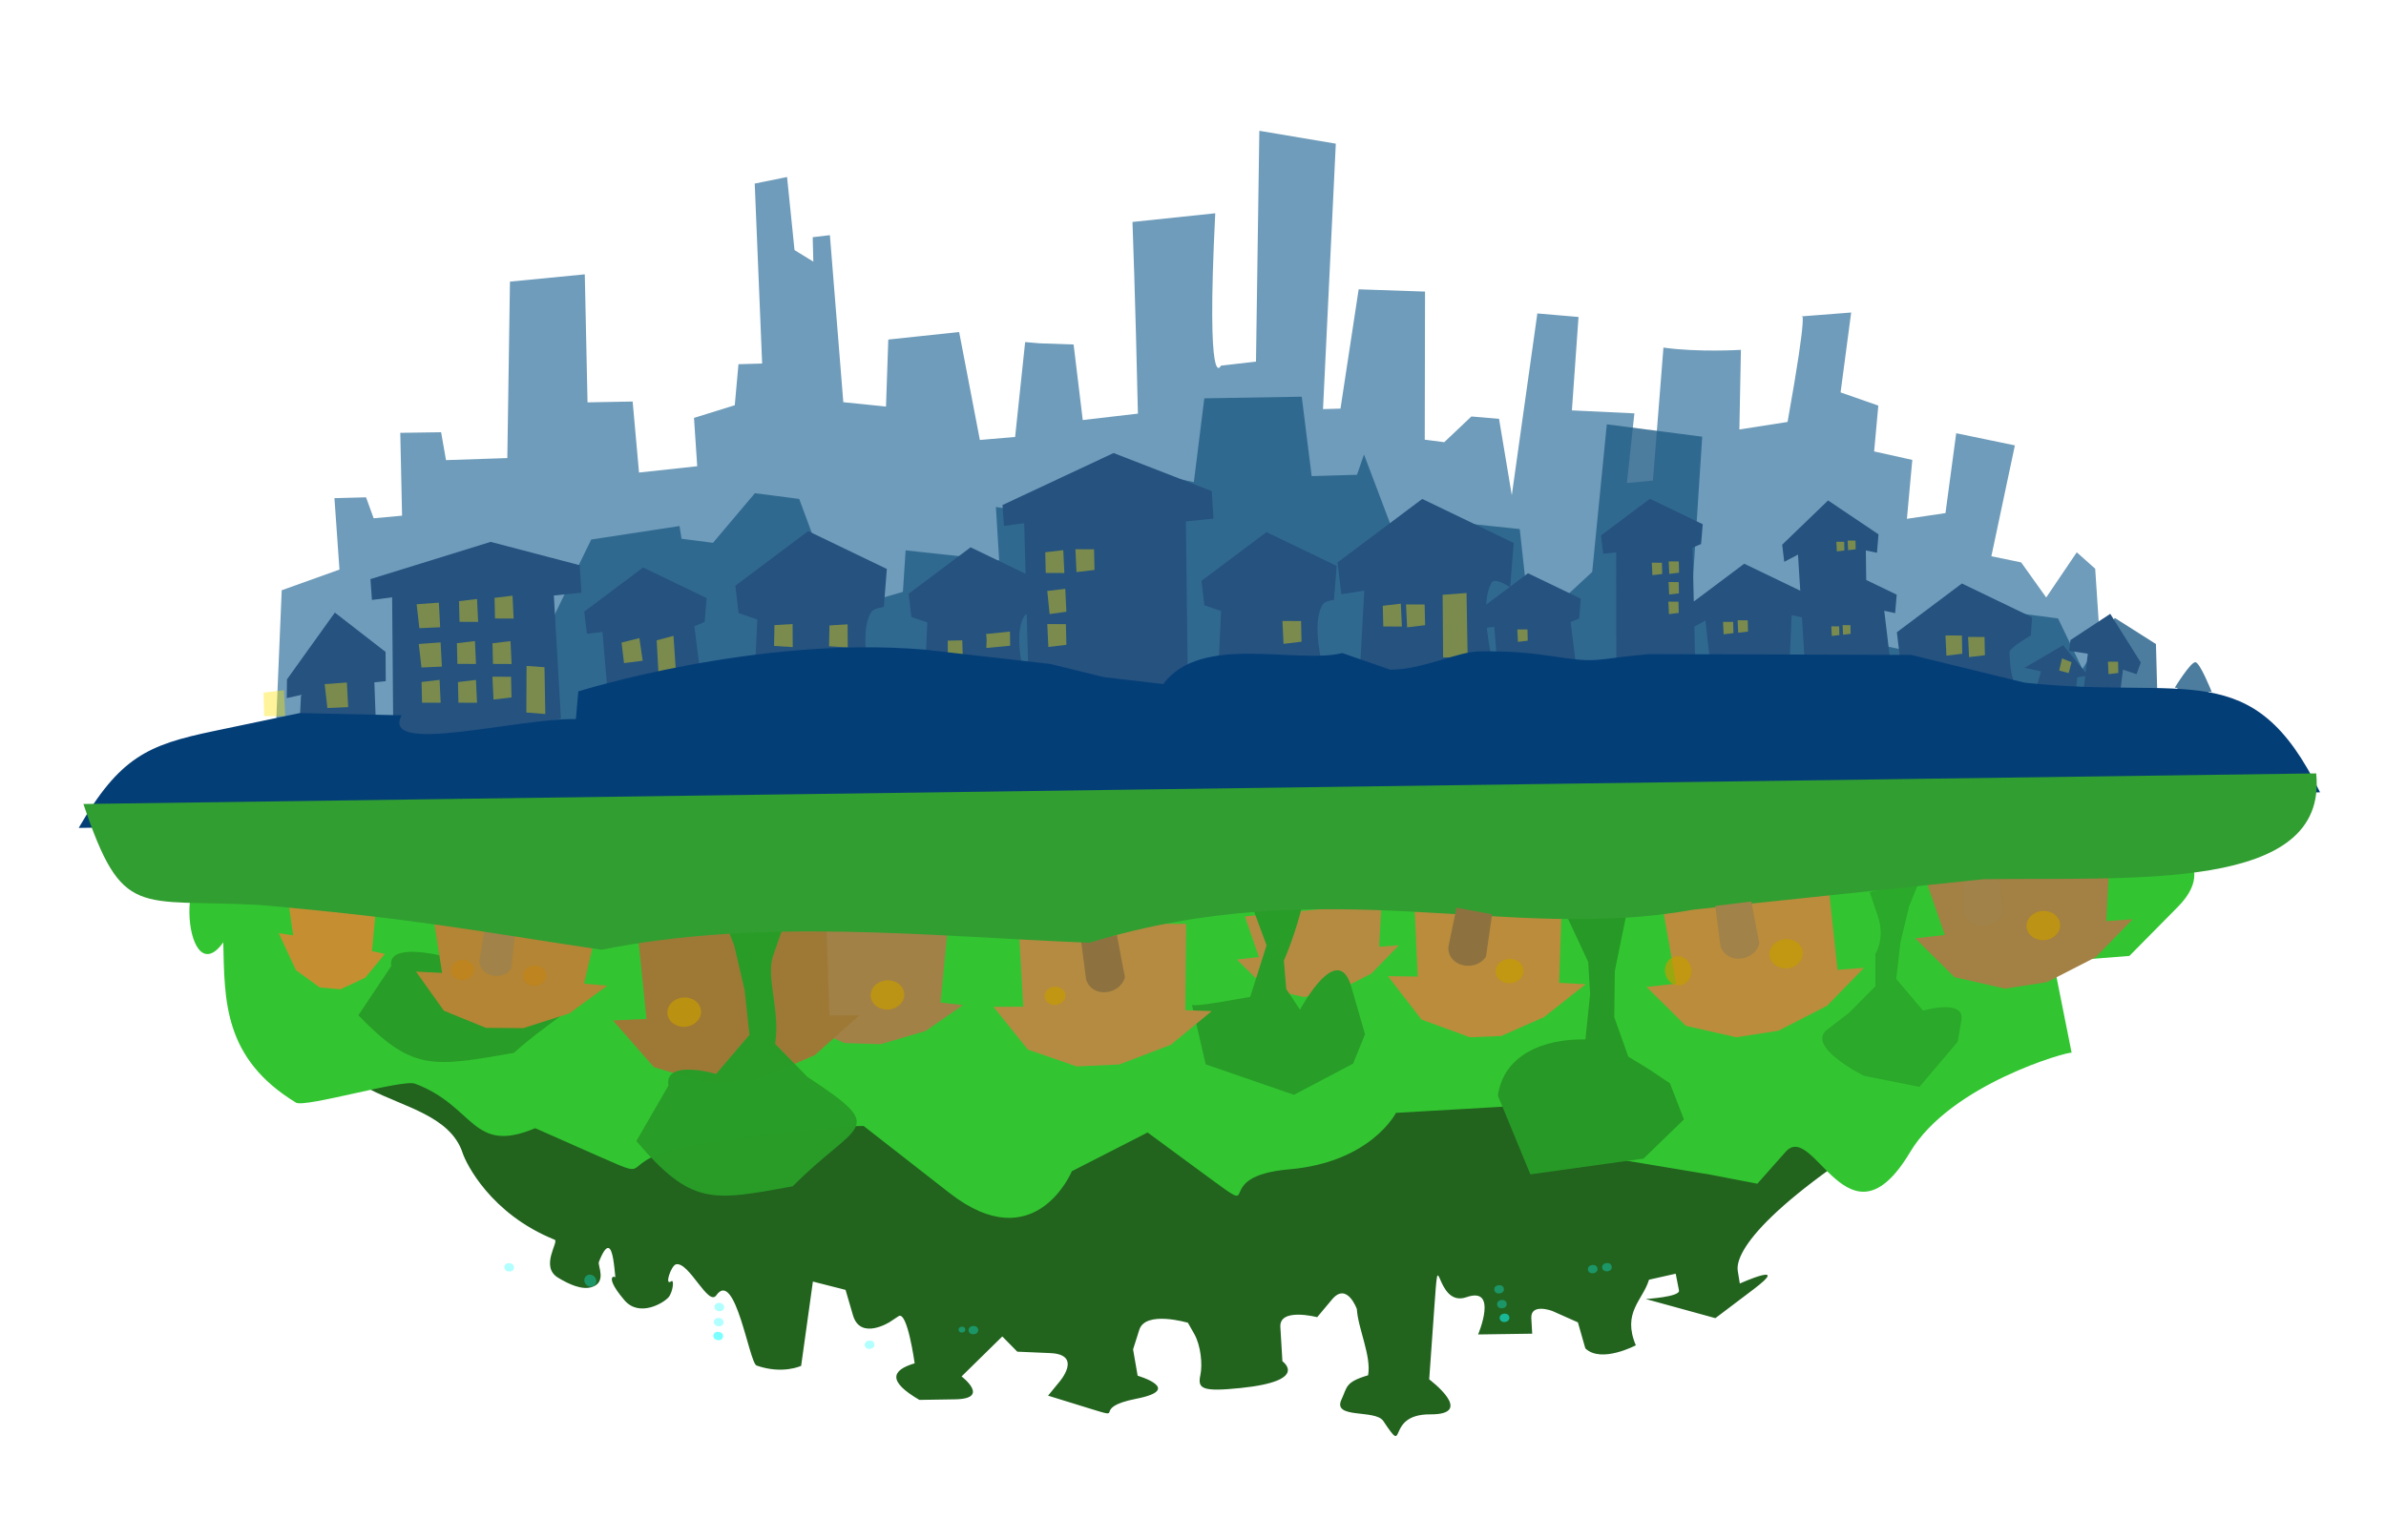 <?xml version="1.0" encoding="UTF-8" standalone="no"?>
<!-- Created with Inkscape (http://www.inkscape.org/) -->

<svg
   width="590.581mm"
   height="381.235mm"
   viewBox="0 0 590.581 381.235"
   version="1.1"
   id="svg1046"
   inkscape:version="1.2.2 (b0a8486541, 2022-12-01)"
   sodipodi:docname="city-village-night.svg"
   xmlns:inkscape="http://www.inkscape.org/namespaces/inkscape"
   xmlns:sodipodi="http://sodipodi.sourceforge.net/DTD/sodipodi-0.dtd"
   xmlns="http://www.w3.org/2000/svg"
   xmlns:svg="http://www.w3.org/2000/svg">
  <sodipodi:namedview
     id="namedview1048"
     pagecolor="#ffffff"
     bordercolor="#000000"
     borderopacity="0.25"
     inkscape:showpageshadow="2"
     inkscape:pageopacity="0.0"
     inkscape:pagecheckerboard="0"
     inkscape:deskcolor="#d1d1d1"
     inkscape:document-units="mm"
     showgrid="false"
     inkscape:zoom="0.2973261"
     inkscape:cx="1493.3099"
     inkscape:cy="1214.1551"
     inkscape:window-width="1503"
     inkscape:window-height="934"
     inkscape:window-x="0"
     inkscape:window-y="0"
     inkscape:window-maximized="1"
     inkscape:current-layer="g2577" />
  <defs
     id="defs1043">
    <filter
       style="color-interpolation-filters:sRGB"
       inkscape:label="Lightness-Contrast"
       id="filter82306"
       x="0"
       y="0"
       width="1"
       height="1">
      <feColorMatrix
         values="0.613 0 0 -0.294 0.194 0 0.613 0 -0.294 0.194 0 0 0.613 -0.294 0.194 0 0 0 1 0"
         id="feColorMatrix82304" />
    </filter>
    <filter
       style="color-interpolation-filters:sRGB"
       inkscape:label="Lightness-Contrast"
       id="filter80834"
       x="0"
       y="0"
       width="1"
       height="1">
      <feColorMatrix
         values="1.036 0 0 -0.164 -0.018 0 1.036 0 -0.164 -0.018 0 0 1.036 -0.164 -0.018 0 0 0 1 0"
         id="feColorMatrix80832" />
    </filter>
    <filter
       style="color-interpolation-filters:sRGB"
       inkscape:label="Lightness-Contrast"
       id="filter80080"
       x="0"
       y="0"
       width="1"
       height="1">
      <feColorMatrix
         values="0.784 0 0 -0.149 0.108 0 0.784 0 -0.149 0.108 0 0 0.784 -0.149 0.108 0 0 0 1 0"
         id="feColorMatrix80078" />
    </filter>
    <filter
       style="color-interpolation-filters:sRGB"
       inkscape:label="Lightness-Contrast"
       id="filter78846"
       x="0"
       y="0"
       width="1"
       height="1">
      <feColorMatrix
         values="0.553 0 0 -0.161 0.224 0 0.553 0 -0.161 0.224 0 0 0.553 -0.161 0.224 0 0 0 1 0"
         id="feColorMatrix78844" />
    </filter>
  </defs>
  <g
     inkscape:label="Layer 1"
     inkscape:groupmode="layer"
     id="layer1"
     transform="translate(215.486,57.759)">
    <g
       id="g20172"
       transform="translate(319.23,265.491)">
      <g
         id="g23094"
         transform="matrix(1.026,0.088,-0.091,0.996,138.232,50.453)">
        <path
           style="opacity:0.81;fill:#256997;fill-opacity:1;stroke:none;stroke-width:2.397;stroke-linecap:round;stroke-opacity:0.875;filter:url(#filter82306)"
           d="m 149.179,684.181 -1.517,-27.947 10.8,-4.484 -2.232,-12.416 6.097,-0.619 1.843,3.551 5.446,-0.884 -1.812,-14.464 7.888,-0.717 1.438,4.804 11.82,-1.278 -2.609,-30.906 14.34,-2.395 2.792,22.353 8.709,-0.823 2.487,12.328 11.141,-1.978 -1.478,-8.407 7.662,-2.825 -0.009,-7.232 4.563,-0.474 -4.614,-31.368 6.137,-1.634 2.735,12.674 3.839,1.734 -0.552,-4.264 3.287,-0.615 5.547,29.021 8.33,0.118 -0.74,-11.751 13.565,-2.383 5.916,18.572 6.763,-1.054 0.261,-16.748 h 2.842 l 6.57,-0.303 3.102,13.075 10.553,-1.948 c -2.588,-20.587 -4.437,-33.446 -4.437,-33.446 l 15.852,-2.762 c 1.479,32.565 3.785,26.573 3.785,26.573 l 6.712,-1.24 -3.431,-40.419 15.014,1.103 2.217,46.624 3.37,-0.349 1.404,-21.138 12.873,-0.601 2.564,25.907 3.81,0.151 4.798,-4.906 h 5.389 l 3.815,13.159 1.728,-32.17 h 8.023 l 0.37,16.437 12.138,-0.415 -0.217,12.293 4.987,-0.819 -0.318,-23.419 c 6.773,0.345 15.021,-0.764 15.021,-0.764 l 1.109,13.951 9.184,-2.037 c 2.027,-21.166 0.835,-18.678 0.835,-18.678 l 9.531,-1.421 -0.637,14.135 7.53,1.74 v 8.08 l 7.529,0.911 v 10.382 l 7.355,-1.574 0.663,-14.132 11.561,1.244 -2.588,19.748 5.872,0.628 5.46,5.761 5.111,-8.359 3.853,2.591 4.96,28.318"
           id="path74454"
           sodipodi:nodetypes="ccccccccccccccccccccccccccccccccccccccccccccccccccccccccccccccccccccccccccccccc"
           transform="matrix(1.238,0,0,1.41,-786.273,-1100.452)" />
        <g
           transform="matrix(1.554,0.015,0.024,2.729,-1143.325,-1966.574)"
           opacity="0.8"
           id="g43162"
           style="fill:#215d86;fill-opacity:1">
          <g
             transform="matrix(1.089,0,0,-0.942,630.376,647.098)"
             id="g43144"
             style="fill:#215d86;fill-opacity:1">
            <path
               d="m 0,0 c 0,0 1.952,2.624 2.624,2.624 0.673,0 2.669,-2.714 2.669,-2.714 L 4.8,-0.091 4.688,-1.503 0.449,-1.458 0.382,-0.022 Z"
               fill="#80b9bb"
               id="path43142"
               style="fill:#215d86;fill-opacity:1" />
          </g>
          <path
             style="opacity:1;fill:#215d86;fill-opacity:1;stroke:none;stroke-width:1.554;stroke-linecap:round;stroke-opacity:0.875"
             d="m 352.273,669.331 c 10.151,-3.324 7.157,-0.139 9.307,-7.446 l 2.149,-7.307 8.848,-0.385 5.799,2.213 5.984,-9.067 13.444,-1.977 0.478,1.129 4.894,0.098 5.832,-4.842 6.906,0.138 7.754,9.68 9.41,-2.183 -0.108,-3.768 14.552,0.104 -1.188,-4.799 12.552,0.438 4.495,-5.273 13.155,0.889 0.555,-7.657 15.001,-0.984 2.536,7.085 6.97,-0.51 0.824,-1.89 6.345,7.776 c 6.902,2.911 5.363,-0.71 9.037,-2.439 l 9.574,0.056 2.964,8.923 8.752,-5.677 0.378,-13.453 14.867,0.297 0.441,14.899 9.766,0.383 1.804,2.762 5.144,-3.724 7.102,-0.045 0.744,2.685 13.747,0.883 3.346,-4.792 15.067,0.301 4.398,4.359 4.347,-4.889 6.675,2.003 2.377,12.72"
             id="path74456"
             sodipodi:nodetypes="cscccccccccccccccccccccccccccccccccccccccccc" />
        </g>
        <g
           id="g69162"
           transform="matrix(1.335,-0.034,0.035,1.548,-892.807,-1177.93)"
           style="filter:url(#filter80834)">
          <g
             id="g68806"
             transform="matrix(1.228,0,0,1.662,-288.792,-419.843)"
             style="fill:#25527f;fill-opacity:1">
            <g
               id="g62971"
               style="opacity:1;fill:#25527f;fill-opacity:1"
               transform="matrix(0.983,0,0,1,20.172,-0.821)">
              <path
                 style="opacity:1;fill:#25527f;fill-opacity:1;stroke:none;stroke-width:1.779;stroke-linecap:round;stroke-opacity:0.875"
                 d="m 496.35,651.753 -2.487,-16.693 -2.976,0.367 -0.432,-1.992 15.998,-5.642 14.985,3.085 0.542,2.627 -4.081,0.433 2.038,16.439"
                 id="path59993"
                 sodipodi:nodetypes="ccccccccc" />
              <g
                 id="g62954"
                 style="fill:#25527f;fill-opacity:1">
                <path
                   style="opacity:1;fill:#25527f;fill-opacity:1;stroke:none;stroke-width:1.588;stroke-linecap:round;stroke-opacity:0.875"
                   d="m 524.22,648.03 -0.178,-5.701 -2.545,-0.451 -0.679,-2.325 9.179,-5.06 10.782,2.835 -0.058,3.277 c 0,0 -1.332,0.135 -1.642,0.521 -1.543,1.922 0.682,6.008 0.682,6.008"
                   id="path59995"
                   sodipodi:nodetypes="cccccccsc" />
                <path
                   style="opacity:1;fill:#25527f;fill-opacity:1;stroke:none;stroke-width:1.437;stroke-linecap:round;stroke-opacity:0.875"
                   d="m 433.624,653.789 -1.387,-5.826 -2.304,0.257 -0.615,-2.105 8.308,-4.58 9.759,2.566 -0.053,2.302 -1.486,0.471 1.843,6.104"
                   id="path59983"
                   sodipodi:nodetypes="ccccccccc" />
                <path
                   style="opacity:1;fill:#25527f;fill-opacity:1;stroke:none;stroke-width:1.779;stroke-linecap:round;stroke-opacity:0.875"
                   d="m 455.343,652.244 -0.2,-6.388 -2.852,-0.505 -0.761,-2.605 10.285,-5.67 12.081,3.176 -0.065,3.672 c 0,0 -1.493,0.151 -1.84,0.584 -1.729,2.153 0.764,6.732 0.764,6.732"
                   id="path59985"
                   sodipodi:nodetypes="cccccccsc" />
                <path
                   style="opacity:1;fill:#25527f;fill-opacity:1;stroke:none;stroke-width:1.513;stroke-linecap:round;stroke-opacity:0.875"
                   d="m 480.632,650.585 -0.17,-5.434 -2.426,-0.429 -0.647,-2.216 8.748,-4.823 10.277,2.702 -0.055,3.123 c 0,0 -1.27,0.129 -1.565,0.496 -1.471,1.832 0.65,5.727 0.65,5.727"
                   id="path59987"
                   sodipodi:nodetypes="cccccccsc" />
                <path
                   style="opacity:1;fill:#25527f;fill-opacity:1;stroke:none;stroke-width:1.344;stroke-linecap:round;stroke-opacity:0.875"
                   d="m 388.208,661.541 c -0.176,-5.673 -0.167,-5.557 -0.176,-5.673 0.138,-0.118 0.138,-0.118 0.138,-0.118 l -2.233,0.411 c -0.148,-1.805 -0.148,-1.805 -0.148,-1.805 6.441,-6.688 6.441,-6.688 6.441,-6.688 l 7.942,3.48 0.323,2.806 c -1.683,0.179 -1.683,0.179 -1.683,0.179 0.84,5.173 0.84,5.173 0.84,5.173"
                   id="path59989" />
                <path
                   style="opacity:1;fill:#25527f;fill-opacity:1;stroke:none;stroke-width:1.437;stroke-linecap:round;stroke-opacity:0.875"
                   d="m 597.388,644.702 -1.202,-4.281 -2.5,0.998 -0.615,-2.105 8.308,-4.58 9.759,2.566 -0.053,2.302 -2.131,-0.21 0.157,4.069"
                   id="path60003"
                   sodipodi:nodetypes="ccccccccc" />
                <path
                   style="opacity:1;fill:#25527f;fill-opacity:1;stroke:none;stroke-width:1.194;stroke-linecap:round;stroke-opacity:0.875"
                   d="m 565.986,647.099 -1.153,-4.842 -1.915,0.213 -0.511,-1.749 6.905,-3.806 8.111,2.133 -0.044,1.913 -1.235,0.392 1.532,5.073 m 68.366,-1.348 0.575,-1.741 -2.498,-0.248 5.519,-2.391 4.001,2.757 -1.566,0.243 v 0 l -0.156,2.1"
                   id="path59999"
                   sodipodi:nodetypes="ccccccccccccccccc" />
                <path
                   style="opacity:1;fill:#25527f;fill-opacity:1;stroke:none;stroke-width:1.779;stroke-linecap:round;stroke-opacity:0.875"
                   d="m 402.299,660.256 -1.702,-14.388 -2.976,0.367 c -0.432,-1.992 -0.432,-1.992 -0.432,-1.992 17.5,-4.277 17.5,-4.277 17.5,-4.277 13.483,1.72 13.483,1.72 13.483,1.72 l 0.542,2.627 c -4.081,0.433 -4.081,0.433 -4.081,0.433 l 2.301,11.795"
                   id="path59991" />
                <path
                   style="opacity:1;fill:#25527f;fill-opacity:1;stroke:none;stroke-width:2.068;stroke-linecap:round;stroke-opacity:0.875"
                   d="m 545.306,648.033 -0.172,-8.491 -3.376,0.476 -0.885,-3.029 11.958,-6.592 14.047,3.693 -0.076,4.269 c 0,0 -2.371,-0.872 -2.774,-0.369 -2.01,2.504 1.524,8.875 1.524,8.875"
                   id="path59997"
                   sodipodi:nodetypes="cccccccsc" />
                <path
                   style="opacity:1;fill:#25527f;fill-opacity:1;stroke:none;stroke-width:1.194;stroke-linecap:round;stroke-opacity:0.875"
                   d="m 583.315,644.629 -1.099,-10.236 -1.915,0.213 -0.511,-1.749 6.905,-3.806 8.111,2.133 -0.044,1.913 -1.235,0.392 1.478,10.467"
                   id="path60001"
                   sodipodi:nodetypes="ccccccccc" />
                <path
                   style="opacity:1;fill:#25527f;fill-opacity:1;stroke:none;stroke-width:1.112;stroke-linecap:round;stroke-opacity:0.875"
                   d="m 613.731,642.542 -0.93,-3.313 -1.935,0.772 -0.476,-1.629 6.429,-3.544 7.552,1.986 -0.041,1.781 -1.649,-0.163 2.011,6.841"
                   id="path61753"
                   sodipodi:nodetypes="ccccccccc" />
                <path
                   style="opacity:1;fill:#25527f;fill-opacity:1;stroke:none;stroke-width:1.588;stroke-linecap:round;stroke-opacity:0.875"
                   d="m 628.561,645.471 -0.558,-2.275 -2.545,-0.451 -0.679,-2.325 9.179,-5.06 10.782,2.835 -0.002,1.747 c 0,0 -3.065,1.298 -3.001,1.748 0.473,3.325 1.766,3.297 1.766,3.297"
                   id="path61765"
                   sodipodi:nodetypes="cccccccsc" />
                <path
                   style="opacity:1;fill:#25527f;fill-opacity:1;stroke:none;stroke-width:1.779;stroke-linecap:round;stroke-opacity:0.875"
                   d="m 653.159,644.65 c 0.237,-3.285 0.237,-3.285 0.237,-3.285 l -2.801,-0.167 c 0.085,-1.042 0.085,-1.042 0.085,-1.042 5.654,-2.751 5.654,-2.751 5.654,-2.751 l 5.031,4.494 c -0.512,1.151 -0.512,1.151 -0.512,1.151 -2.063,-0.361 -2.063,-0.361 -2.063,-0.361 l -0.215,2.511"
                   id="path61797" />
              </g>
            </g>
            <path
               style="opacity:1;fill:#25527f;fill-opacity:1;stroke:none;stroke-width:1.112;stroke-linecap:round;stroke-opacity:0.875"
               d="m 621.137,642.913 -2.039,-10.191 -1.935,0.772 -0.476,-1.629 6.274,-4.518 7.708,2.959 -0.041,1.781 -1.649,-0.163 1.231,10.028"
               id="path61759"
               sodipodi:nodetypes="ccccccccc" />
          </g>
          <g
             id="g61895"
             transform="matrix(1.003,0,0,1.191,-16.192,-128.929)"
             style="fill:#ffe200;fill-opacity:0.394;stroke:none">
            <path
               style="fill:#ffe200;fill-opacity:0.394;stroke:none;stroke-width:2.026;stroke-linecap:round;stroke-opacity:0.875"
               d="m 423.065,646.968 0.849,8.379 4.399,-0.14 -0.987,-8.674 z"
               id="path60472-5"
               sodipodi:nodetypes="ccccc" />
            <path
               style="fill:#ffe200;fill-opacity:0.394;stroke:none;stroke-width:2.026;stroke-linecap:round;stroke-opacity:0.875"
               d="m 412.489,648.933 0.336,2.766 3.338,-0.14 -0.474,-3.061 z"
               id="path60474-3" />
            <path
               style="fill:#ffe200;fill-opacity:0.394;stroke:none;stroke-width:2.026;stroke-linecap:round;stroke-opacity:0.875"
               d="m 420.303,651.185 -0.336,-2.766 -3.338,0.14 0.474,3.061 z"
               id="path60476-5" />
            <path
               style="fill:#ffe200;fill-opacity:0.394;stroke:none;stroke-width:2.026;stroke-linecap:round;stroke-opacity:0.875"
               d="m 351.409,644.514 0.336,2.766 3.338,-0.14 -0.474,-3.061 z"
               id="path60472-3" />
            <path
               style="fill:#ffe200;fill-opacity:0.394;stroke:none;stroke-width:2.026;stroke-linecap:round;stroke-opacity:0.875"
               d="m 352.243,649.681 0.697,3.079 2.976,-0.453 -0.474,-3.061 z"
               id="path60474-6"
               sodipodi:nodetypes="ccccc" />
            <path
               style="fill:#ffe200;fill-opacity:0.394;stroke:none;stroke-width:2.026;stroke-linecap:round;stroke-opacity:0.875"
               d="m 356.319,656.742 -0.336,-2.766 -3.338,0.14 0.474,3.061 z"
               id="path60476-7" />
            <path
               style="opacity:1;fill:#ffe200;fill-opacity:0.394;stroke:none;stroke-width:2.299;stroke-linecap:round;stroke-opacity:0.875"
               d="m 213.178,669.701 0.381,3.138 3.788,-0.159 -0.538,-3.473 z"
               id="path60456" />
            <path
               style="opacity:1;fill:#ffe200;fill-opacity:0.394;stroke:none;stroke-width:2.299;stroke-linecap:round;stroke-opacity:0.875"
               d="m 224.009,668.06 3.962,-0.399 0.534,3.29 -3.715,0.293 z"
               id="path60458" />
            <path
               style="opacity:1;fill:#ffe200;fill-opacity:0.394;stroke:none;stroke-width:2.299;stroke-linecap:round;stroke-opacity:0.875"
               d="m 239.503,656.608 3.962,-0.399 0.534,3.29 -3.715,0.293 z"
               id="path60460" />
            <path
               style="opacity:1;fill:#ffe200;fill-opacity:0.394;stroke:none;stroke-width:2.259;stroke-linecap:round;stroke-opacity:0.875"
               d="m 240.37,661.915 3.893,-0.392 0.524,3.233 -3.65,0.288 z"
               id="path60462" />
            <path
               style="opacity:1;fill:#ffe200;fill-opacity:0.394;stroke:none;stroke-width:2.026;stroke-linecap:round;stroke-opacity:0.875"
               d="m 241.334,666.986 0.336,2.766 3.338,-0.14 -0.474,-3.061 z"
               id="path60464" />
            <path
               style="opacity:1;fill:#ffe200;fill-opacity:0.394;stroke:none;stroke-width:2.026;stroke-linecap:round;stroke-opacity:0.875"
               d="m 247.057,655.844 0.336,2.766 3.338,-0.14 -0.474,-3.061 z"
               id="path60466" />
            <path
               style="opacity:1;fill:#ffe200;fill-opacity:0.394;stroke:none;stroke-width:2.026;stroke-linecap:round;stroke-opacity:0.875"
               d="m 247.189,661.499 0.336,2.766 3.338,-0.14 -0.474,-3.061 z"
               id="path60468" />
            <path
               style="opacity:1;fill:#ffe200;fill-opacity:0.394;stroke:none;stroke-width:2.026;stroke-linecap:round;stroke-opacity:0.875"
               d="m 247.848,666.694 0.336,2.766 3.338,-0.14 -0.474,-3.061 z"
               id="path60470" />
            <path
               style="opacity:1;fill:#ffe200;fill-opacity:0.394;stroke:none;stroke-width:2.026;stroke-linecap:round;stroke-opacity:0.875"
               d="m 253.372,655.111 0.336,2.766 3.338,-0.14 -0.474,-3.061 z"
               id="path60472" />
            <path
               style="opacity:1;fill:#ffe200;fill-opacity:0.394;stroke:none;stroke-width:2.026;stroke-linecap:round;stroke-opacity:0.875"
               d="m 253.559,661.215 0.336,2.766 3.338,-0.14 -0.474,-3.061 z"
               id="path60474" />
            <path
               style="opacity:1;fill:#ffe200;fill-opacity:0.394;stroke:none;stroke-width:2.026;stroke-linecap:round;stroke-opacity:0.875"
               d="m 257.628,668.319 -0.336,-2.766 -3.338,0.14 0.474,3.061 z"
               id="path60476" />
            <path
               style="opacity:1;fill:#ffe200;fill-opacity:0.394;stroke:none;stroke-width:2.299;stroke-linecap:round;stroke-opacity:0.875"
               d="m 260.462,670.218 c -0.529,-6.242 -0.529,-6.242 -0.529,-6.242 l 3.229,0.024 0.716,6.268"
               id="path60478" />
            <path
               style="opacity:1;fill:#ffe200;fill-opacity:0.394;stroke:none;stroke-width:2.037;stroke-linecap:round;stroke-opacity:0.875"
               d="m 276.656,660.074 0.693,2.73 3.317,-0.471 -0.87,-3.011 z"
               id="path60480" />
            <path
               style="opacity:1;fill:#ffe200;fill-opacity:0.394;stroke:none;stroke-width:1.633;stroke-linecap:round;stroke-opacity:0.875"
               d="m 282.915,659.487 0.989,5.984 3.1,-0.519 -1.131,-6.209 z"
               id="path60482"
               sodipodi:nodetypes="ccccc" />
            <path
               style="opacity:1;fill:#ffe200;fill-opacity:0.394;stroke:none;stroke-width:2.037;stroke-linecap:round;stroke-opacity:0.875"
               d="m 313.666,656.08 0.183,2.792 3.36,0.002 -0.306,-3.094 z"
               id="path60484" />
            <path
               style="opacity:1;fill:#ffe200;fill-opacity:0.394;stroke:none;stroke-width:2.037;stroke-linecap:round;stroke-opacity:0.875"
               d="m 303.816,656.488 0.183,2.792 3.36,0.002 -0.306,-3.094 z"
               id="path60486" />
            <path
               style="opacity:1;fill:#ffe200;fill-opacity:0.394;stroke:none;stroke-width:2.299;stroke-linecap:round;stroke-opacity:0.875"
               d="m 335.03,657.15 c 2.586,-0.151 2.597,-0.162 2.597,-0.162 0.67,5.062 0.67,5.062 0.67,5.062 l -2.803,-0.002 z"
               id="path60488" />
            <path
               style="opacity:1;fill:#ffe200;fill-opacity:0.394;stroke:none;stroke-width:2.299;stroke-linecap:round;stroke-opacity:0.875"
               d="m 342.024,657.818 c 0,-1.749 -0.255,-1.864 -0.255,-1.864 l 4.289,-0.53 c 0.206,1.899 0.206,1.899 0.206,1.899 z"
               id="path60494" />
            <path
               style="fill:#ffe200;fill-opacity:0.394;stroke:none;stroke-width:2.026;stroke-linecap:round;stroke-opacity:0.875"
               d="m 360.445,646.482 -0.336,-2.766 -3.338,0.14 0.474,3.061 z"
               id="path60535" />
            <path
               style="fill:#ffe200;fill-opacity:0.394;stroke:none;stroke-width:2.026;stroke-linecap:round;stroke-opacity:0.875"
               d="m 398.379,654.406 -0.336,-2.766 -3.338,0.14 0.474,3.061 z"
               id="path60537" />
            <path
               style="fill:#ffe200;fill-opacity:0.394;stroke:none;stroke-width:1.103;stroke-linecap:round;stroke-opacity:0.875"
               d="m 438.859,652.425 -0.183,-1.506 -1.817,0.076 0.258,1.667 z"
               id="path60560" />
            <path
               style="fill:#ffe200;fill-opacity:0.394;stroke:none;stroke-width:1.103;stroke-linecap:round;stroke-opacity:0.875"
               d="m 465.125,642.08 -0.183,-1.506 -1.817,0.076 0.258,1.667 z"
               id="path61015" />
            <path
               style="fill:#ffe200;fill-opacity:0.394;stroke:none;stroke-width:1.103;stroke-linecap:round;stroke-opacity:0.875"
               d="m 465.358,644.845 -0.183,-1.506 -1.817,0.076 0.258,1.667 z"
               id="path61017" />
            <path
               style="fill:#ffe200;fill-opacity:0.394;stroke:none;stroke-width:1.103;stroke-linecap:round;stroke-opacity:0.875"
               d="m 465.559,647.474 -0.183,-1.506 -1.817,0.076 0.258,1.667 z"
               id="path61019" />
            <path
               style="fill:#ffe200;fill-opacity:0.394;stroke:none;stroke-width:1.103;stroke-linecap:round;stroke-opacity:0.875"
               d="m 462.122,642.39 -0.183,-1.506 -1.817,0.076 0.258,1.667 z"
               id="path61021" />
            <path
               style="fill:#ffe200;fill-opacity:0.394;stroke:none;stroke-width:1.103;stroke-linecap:round;stroke-opacity:0.875"
               d="m 475.594,649.733 -0.183,-1.506 -1.817,0.076 0.258,1.667 z"
               id="path61023" />
            <path
               style="fill:#ffe200;fill-opacity:0.394;stroke:none;stroke-width:1.103;stroke-linecap:round;stroke-opacity:0.875"
               d="m 536.096,652.353 0.381,-1.477 -1.749,-0.441 -0.368,1.651 z"
               id="path61023-6" />
            <path
               style="fill:#ffe200;fill-opacity:0.394;stroke:none;stroke-width:1.103;stroke-linecap:round;stroke-opacity:0.875"
               d="m 544.986,651.93 -0.183,-1.506 -1.817,0.076 0.258,1.667 z"
               id="path61023-2" />
            <path
               style="fill:#ffe200;fill-opacity:0.394;stroke:none;stroke-width:1.786;stroke-linecap:round;stroke-opacity:0.875"
               d="m 516.815,650.628 -0.296,-2.439 -2.943,0.123 0.418,2.699 z"
               id="path61023-9" />
            <path
               style="fill:#ffe200;fill-opacity:0.394;stroke:none;stroke-width:1.103;stroke-linecap:round;stroke-opacity:0.875"
               d="m 478.184,649.405 -0.183,-1.506 -1.817,0.076 0.258,1.667 z"
               id="path61025" />
            <path
               style="fill:#ffe200;fill-opacity:0.394;stroke:none;stroke-width:0.854;stroke-linecap:round;stroke-opacity:0.875"
               d="m 494.582,649.127 -0.142,-1.165 -1.406,0.059 0.2,1.29 z"
               id="path61755" />
            <path
               style="fill:#ffe200;fill-opacity:0.394;stroke:none;stroke-width:0.854;stroke-linecap:round;stroke-opacity:0.875"
               d="m 496.586,648.874 -0.142,-1.165 -1.406,0.059 0.2,1.29 z"
               id="path61757" />
            <path
               style="fill:#ffe200;fill-opacity:0.394;stroke:none;stroke-width:0.854;stroke-linecap:round;stroke-opacity:0.875"
               d="m 494.456,637.756 -0.142,-1.165 -1.406,0.059 0.2,1.29 z"
               id="path61761"
               sodipodi:nodetypes="ccccc" />
            <path
               style="fill:#ffe200;fill-opacity:0.394;stroke:none;stroke-width:0.854;stroke-linecap:round;stroke-opacity:0.875"
               d="m 496.459,637.502 -0.142,-1.165 -1.406,0.059 0.2,1.29 z"
               id="path61763"
               sodipodi:nodetypes="ccccc" />
            <path
               style="fill:#ffe200;fill-opacity:0.394;stroke:none;stroke-width:1.786;stroke-linecap:round;stroke-opacity:0.875"
               d="m 520.887,650.642 -0.296,-2.439 -2.943,0.123 0.418,2.699 z"
               id="path61852" />
          </g>
        </g>
        <path
           style="fill:#043e77;fill-opacity:1;stroke:none;stroke-width:2.796;stroke-linecap:round;stroke-opacity:0.875;filter:url(#filter80080)"
           d="m 111.734,703.97 c 6.7,-13.029 11.893,-15.558 24.347,-18.949 l 16.357,-4.454 19.742,-1.142 c -3.423,7.408 22.445,-1.267 33.762,-1.952 l -0.019,-4.876 c 0,0 33.408,-12.442 66.07,-12.501 l 24.694,0.619 10.587,1.504 11.622,0.321 c 6.406,-9.477 25.274,-5.416 34.081,-8.114 l 9.521,2.194 c 6.061,-0.406 12.653,-4.137 16.884,-4.534 13.539,-1.269 17.546,0.822 24.295,-0.512 2.566,-0.507 5.299,-1.028 8.701,-1.57 l 50.617,-3.784 22.363,3.149 c 31.819,0.654 43.567,-8.502 59.126,14.757 z"
           id="path59193"
           sodipodi:nodetypes="ccccccscccccssccccc"
           transform="matrix(1.238,0,0,1.41,-785.196,-1104.848)" />
      </g>
      <path
         d="m -364.825,-442.849 c -0.204,-0.487 -0.405,-0.975 -0.609,-1.461 -0.026,0.067 -0.053,-0.184 0.061,-0.075 0.677,0.182 1.374,0.277 2.072,0.292 0.166,0.045 0.322,0.16 0.498,0.131 0.26,0.03 -0.038,-0.098 -0.021,-0.152 0.237,0.071 -0.002,-0.159 0.039,-0.115 0.061,0.109 0.189,0.128 0.273,0.041 0.182,-0.195 -0.32,-0.239 -0.16,-0.296 0.169,-0.025 0.381,-0.068 0.12,-0.147 -0.099,-0.054 -0.426,0.072 -0.252,-0.104 0.274,-0.312 0.593,-0.574 0.901,-0.845 -0.262,-0.193 -0.539,-0.004 -0.769,0.145 -0.267,0.157 -0.536,0.31 -0.803,0.468 0.115,0.134 0.239,0.26 0.358,0.39 -0.123,-0.129 -0.246,-0.258 -0.368,-0.386 -0.087,0.043 -0.168,0.139 -0.268,0.078 -0.358,-0.113 -0.722,-0.207 -1.076,-0.331 0.491,-0.14 0.986,-0.268 1.477,-0.409 -0.24,-0.136 -0.511,-0.141 -0.775,-0.108 -0.696,0.035 -1.394,0.084 -2.089,0.111 -0.639,-0.171 -1.272,-0.431 -1.94,-0.431 -0.171,0.016 -0.754,0.038 -0.498,0.334 0.365,0.381 0.874,0.551 1.347,0.734 0.229,0.109 0.53,0.107 0.68,0.347 0.016,0.103 -0.124,0.374 0.056,0.399 0.26,0.047 0.483,0.173 0.627,0.411 0.052,10e-4 0.112,0.188 0.225,0.266 0.217,0.224 0.376,0.523 0.645,0.683 0.037,0.006 0.322,0.145 0.249,0.035 z m -1.058,-0.996 c 0.037,-0.043 0.062,-0.056 0,0 z m 0.053,-0.056 c 0.037,-0.043 0.062,-0.056 0,0 z m 0.053,-0.056 c 0.037,-0.043 0.062,-0.056 0,0 z m 0.053,-0.056 c 0.037,-0.043 0.062,-0.056 0,0 z m 0.053,-0.056 c 0.037,-0.043 0.062,-0.056 0,0 z m 0.053,-0.056 c 0.037,-0.043 0.062,-0.056 0,0 z m 0.053,-0.056 c 0.037,-0.043 0.062,-0.056 0,0 z m 2.507,-0.049 c 0.005,-0.035 0.031,0.008 0,0 z m -2.454,-0.006 c 0.037,-0.043 0.062,-0.056 0,0 z m 2.688,-0.033 c -0.034,-0.05 0.049,0.051 0,0 z m -0.069,-0.073 c -0.046,-0.062 0.062,0.063 0,0 z m -0.036,-0.025 c -0.049,-0.068 0.041,0.01 0,0 z m -2.378,-0.043 c -0.084,0.031 0.006,-0.044 -0.108,-0.114 -0.118,-0.122 -0.131,-0.146 -0.002,-0.008 0.034,0.147 0.206,0.011 0.116,0.08 -0.063,0.017 0.104,0.135 -0.005,0.044 z m 2.318,-0.035 c -0.069,-0.082 0.076,0.081 0,0 z m -0.046,-0.047 c -0.034,-0.05 0.049,0.051 0,0 z m -2.214,-0.023 c 0.037,-0.043 0.062,-0.056 0,0 z m 2.161,-0.033 c -0.034,-0.05 0.049,0.051 0,0 z m -2.096,-0.037 c 0.069,-0.073 -0.064,0.082 0,0 z m 0.046,-0.049 c 0.041,-0.049 0.035,-0.025 0,0 z m -0.445,-0.069 c -0.069,-0.082 0.076,0.081 0,0 z m 0.497,0.014 c 0.041,-0.048 0.035,-0.025 0,0 z m 0.053,-0.056 c 0.041,-0.048 0.035,-0.025 0,0 z m -0.606,-0.017 c 0.009,-0.017 0.027,0.035 0,0 z m 0.659,-0.039 c 0.041,-0.049 0.035,-0.025 0,0 z m -0.711,-0.017 c 0.009,-0.017 0.027,0.035 0,0 z m 0.764,-0.039 c 0.041,-0.048 0.035,-0.025 0,0 z m -0.817,-0.017 c 0.009,-0.017 0.027,0.035 0,0 z m 0.869,-0.039 c 0.041,-0.048 0.035,-0.025 0,0 z m -0.922,-0.017 c 0.009,-0.017 0.027,0.035 0,0 z m -1.401,-0.025 c 0.034,-0.038 0.282,-0.298 0.131,-0.136 -0.044,0.045 -0.083,0.096 -0.131,0.136 z m 2.375,-0.015 c 0.041,-0.048 0.035,-0.025 0,0 z m -1.027,-0.017 c 0.009,-0.017 0.027,0.035 0,0 z m 1.08,-0.039 c 0.041,-0.048 0.035,-0.025 0,0 z m 0.053,-0.056 c 0.041,-0.049 0.035,-0.025 0,0 z m -1.238,-0.017 c 0.009,-0.017 0.027,0.035 0,0 z"
         fill="#a9cdd8"
         stroke="#000000"
         stroke-width="0.001"
         id="path43414" />
      <g
         id="g23020"
         transform="matrix(1.005,-0.113,0.113,1.005,-794.439,269.337)">
        <g
           id="g60454"
           transform="matrix(1.297,0,0,1.475,-949.836,-1150.883)"
           style="opacity:1;filter:url(#filter78846)" />
        <g
           id="g2577"
           transform="matrix(-0.961,0.003,-0.006,-0.949,1214.359,-475.358)">
          <path
             style="opacity:1;fill:#22631e;fill-opacity:1;stroke:none;stroke-width:2.82;stroke-linecap:round;stroke-opacity:0.875;filter:url(#filter78846)"
             d="m 1101.2,613.665 c 32.535,-13.402 40.124,-21.568 40.018,-25.07 l -0.097,-2.247 c 0,0 -10.395,3.015 -2.483,-1.267 l 7.912,-4.282 12.745,4.683 c 0,0 -6.585,-0.315 -6.496,0.831 l 0.234,2.985 5.193,-0.527 c 1.664,-3.482 5.879,-5.136 4.02,-11.144 0,0 6.99,-2.524 9.631,0.448 l 0.804,4.663 4.602,2.487 c 0,0 3.93,1.84 4.123,-0.863 l 0.193,-2.703 10.261,0.917 c 0,0 -5.028,8.039 1.338,6.705 6.365,-1.335 3.678,11.315 6.365,-1.335 l 2.597,-12.225 c 0,0 -8.122,-7.051 0.625,-6.102 8.747,0.949 5.199,-7.225 9.028,-0.248 1.239,2.259 9.666,1.276 7.421,4.559 -1.398,2.045 -1.049,2.951 -5.599,3.689 -1.098,3.281 0.832,8.329 0.597,11.739 0,0 1.233,4.954 4.467,2.151 l 3.234,-2.803 c 0,0 6.967,2.47 7.2,-0.982 l 0.405,-6.004 c 0,0 -4.8,-3.945 8.531,-3.837 7.397,0.06 8.2,0.707 7.329,3.011 -0.696,1.839 -0.765,5.162 0.187,7.257 l 0.952,2.095 c 0,0 7.734,3.02 9.369,-0.268 l 1.635,-3.288 -0.254,-4.669 c 0,0 -8.522,-3.272 0.774,-3.974 9.296,-0.702 1.94,-3.655 9.296,-0.702 l 7.357,2.953 -2.462,2.173 c 0,0 -5.147,4.292 1.059,5.181 l 6.206,0.888 2.492,2.937 8.638,-6.157 c 0,0 -5.056,-4.45 1.739,-3.855 l 6.795,0.596 c 5.6,3.851 4.621,5.699 0.043,6.451 0,0 0.154,9.341 1.958,8.502 l 1.803,-0.839 c 0,0 5.988,-2.675 6.806,1.883 l 0.818,4.558 5.993,2.083 4.178,-14.42 c 0,0 3.701,-1.174 8.431,0.917 1.327,0.587 1.784,17.312 6.006,12.986 1.789,-1.834 4.388,6.414 6.898,6.175 0.95,-0.09 2.792,-3.616 1.316,-2.859 -0.688,0.353 -0.062,-1.926 0.86,-2.716 1.076,-0.921 6.017,-2.966 8.419,0.324 4.066,5.568 0.313,4.565 0.992,3.355 0.774,-1.378 -1.242,10.967 2.967,3.817 0.366,-0.622 -1.102,-3.672 1.91,-4.241 1.928,-0.364 4.268,0.92 6.189,2.287 3.238,2.304 -1.065,6.255 -0.237,6.666 11.553,5.737 15.019,15.024 15.412,16.842 1.445,6.675 9.98,9.089 16.239,12.969 4.756,2.948 2.009,19.408 2.083,20.819"
             id="path59191"
             sodipodi:nodetypes="cccsccscccsccsccsscsssccscscssscsccssccscccsccscscccsssssssssssssc"
             transform="matrix(1.335,0.005,0.005,1.475,-998.318,-1165.629)" />
          <ellipse
             style="opacity:1;fill:#12ffff;fill-opacity:0.325;stroke:none;stroke-width:0.658;stroke-linecap:round;stroke-opacity:0.875;filter:url(#filter78846)"
             id="ellipse68576-2-8"
             cx="1482.504"
             cy="310.61"
             rx="0.916"
             ry="0.736"
             transform="matrix(1.306,0.315,-0.319,1.43,-998.318,-1165.629)" />
          <ellipse
             style="opacity:1;fill:#12ffff;fill-opacity:0.325;stroke:none;stroke-width:0.658;stroke-linecap:round;stroke-opacity:0.875;filter:url(#filter78846)"
             id="ellipse68572-1-7"
             cx="1441.913"
             cy="305.394"
             rx="0.916"
             ry="0.736"
             transform="matrix(1.306,0.315,-0.319,1.43,-998.318,-1165.629)" />
          <ellipse
             style="opacity:1;fill:#12ffff;fill-opacity:0.325;stroke:none;stroke-width:0.658;stroke-linecap:round;stroke-opacity:0.875;filter:url(#filter78846)"
             id="ellipse68572-8-5"
             cx="1442.101"
             cy="308.034"
             rx="0.916"
             ry="0.736"
             transform="matrix(1.306,0.315,-0.319,1.43,-998.318,-1165.629)" />
          <ellipse
             style="opacity:1;fill:#12ffff;fill-opacity:0.325;stroke:none;stroke-width:0.658;stroke-linecap:round;stroke-opacity:0.875;filter:url(#filter78846)"
             id="ellipse68574-9"
             cx="1441.735"
             cy="302.953"
             rx="0.916"
             ry="0.736"
             transform="matrix(1.306,0.315,-0.319,1.43,-998.318,-1165.629)" />
          <ellipse
             style="opacity:1;fill:#12ffff;fill-opacity:0.325;stroke:none;stroke-width:0.658;stroke-linecap:round;stroke-opacity:0.875;filter:url(#filter78846)"
             id="ellipse68576-2"
             cx="1441.735"
             cy="302.953"
             rx="0.916"
             ry="0.736"
             transform="matrix(1.306,0.315,-0.319,1.43,-998.318,-1165.629)" />
          <ellipse
             style="opacity:1;fill:#12ffff;fill-opacity:0.325;stroke:none;stroke-width:0.88;stroke-linecap:round;stroke-opacity:0.875;filter:url(#filter78846)"
             id="ellipse68576-2-2"
             cx="1457.104"
             cy="263.234"
             rx="1.148"
             ry="1.051"
             transform="matrix(1.297,0.361,-0.277,1.441,-998.318,-1165.629)" />
          <ellipse
             style="opacity:1;fill:#12ffff;fill-opacity:0.325;stroke:none;stroke-width:0.658;stroke-linecap:round;stroke-opacity:0.875;filter:url(#filter78846)"
             id="ellipse68572-23"
             cx="1307.329"
             cy="592.617"
             rx="0.92"
             ry="0.733"
             transform="matrix(1.335,0.005,0.005,1.475,-998.318,-1165.629)" />
          <ellipse
             style="opacity:1;fill:#12ffff;fill-opacity:0.325;stroke:none;stroke-width:0.462;stroke-linecap:round;stroke-opacity:0.875;filter:url(#filter78846)"
             id="ellipse68572-2"
             cx="1289.494"
             cy="593.448"
             rx="0.646"
             ry="0.515"
             transform="matrix(1.335,0.005,0.005,1.475,-998.318,-1165.629)" />
          <ellipse
             style="opacity:1;fill:#12ffff;fill-opacity:0.325;stroke:none;stroke-width:0.658;stroke-linecap:round;stroke-opacity:0.875;filter:url(#filter78846)"
             id="ellipse68572-0"
             cx="1287.337"
             cy="593.14"
             rx="0.92"
             ry="0.733"
             transform="matrix(1.335,0.005,0.005,1.475,-998.318,-1165.629)" />
          <ellipse
             style="opacity:1;fill:#12ffff;fill-opacity:0.325;stroke:none;stroke-width:0.658;stroke-linecap:round;stroke-opacity:0.875;filter:url(#filter78846)"
             id="ellipse68572-1"
             cx="1186.652"
             cy="587.384"
             rx="0.92"
             ry="0.733"
             transform="matrix(1.335,0.005,0.005,1.475,-998.318,-1165.629)" />
          <ellipse
             style="opacity:1;fill:#12ffff;fill-opacity:0.325;stroke:none;stroke-width:0.658;stroke-linecap:round;stroke-opacity:0.875;filter:url(#filter78846)"
             id="ellipse68572-8"
             cx="1186.84"
             cy="590.014"
             rx="0.92"
             ry="0.733"
             transform="matrix(1.335,0.005,0.005,1.475,-998.318,-1165.629)" />
          <ellipse
             style="opacity:1;fill:#12ffff;fill-opacity:0.325;stroke:none;stroke-width:0.658;stroke-linecap:round;stroke-opacity:0.875;filter:url(#filter78846)"
             id="ellipse54103-06"
             cx="1165.901"
             cy="591.763"
             rx="0.92"
             ry="0.733"
             transform="matrix(1.335,0.005,0.005,1.475,-998.318,-1165.629)" />
          <path
             style="opacity:1;fill:#32c531;fill-opacity:1;stroke:none;stroke-width:2.299;stroke-linecap:round;stroke-opacity:0.875;filter:url(#filter78846)"
             d="m 1074.353,637.159 -1.412,-17.152 c 0.516,0.329 23.622,-3.107 32.892,-14.141 14.098,-16.778 17.461,7.483 23.556,2.483 l 6.094,-5 8.771,2.508 19.451,5.074 c 0,0 -15.86,9.071 11.355,10.415 l 27.215,1.344 c 0,0 5.873,-8.103 21.539,-7.742 15.666,0.361 5.379,-8.436 15.666,0.361 l 10.286,8.797 15.237,-5.259 c 0,0 9.021,-14.679 23.702,-1.385 l 14.681,13.294 c 0,0 5.145,0.692 27.898,0.231 22.753,-0.462 11.162,-6.693 22.753,-0.462 l 11.591,6.232 c 12.641,-3.419 10.872,5.007 21.746,10.076 2.224,1.037 21.125,-2.047 22.94,-1.003 12.82,9.15 11.151,19.238 10.084,29.288 8.998,-9.065 7.463,20.673 -3.659,12.072 l -35.355,-15.493"
             id="path58928"
             sodipodi:nodetypes="ccsscccscssccscsscscccc"
             transform="matrix(1.335,0.005,0.005,1.475,-998.318,-1165.629)" />
          <path
             style="opacity:0.7;fill:#5dd65d;fill-opacity:0.886;stroke:none;stroke-width:2.299;stroke-linecap:round;stroke-opacity:0.875;filter:url(#filter78846)"
             d="m 1057.037,653.674 3.46,-12.425"
             id="path51271"
             transform="matrix(1.335,0.005,0.005,1.475,-998.318,-1165.629)" />
          <path
             style="opacity:1;fill:#32c531;fill-opacity:1;stroke:none;stroke-width:2.046;stroke-linecap:round;stroke-opacity:0.875;filter:url(#filter78846)"
             d="m 1052.577,656.895 c 0,0 -13.466,-6.001 -3.142,-13.593 l 10.324,-7.593 23.9,0.739 22.74,-12.27 25.586,5.544 13.339,3.363 26.732,-4.513 43.712,-4.111 6.363,6.019 c 0,0 -3.164,4.272 14.529,4.535 l 17.693,0.263 12.123,7.271 c 0,0 10.173,-10.634 18.598,-5.692 l 8.425,4.942 12.934,1.94 17.921,-6.046 14.607,8.398 18.973,3.315 2.634,3.997 16.215,0.723 11.287,7.591 c 0,0 3.558,-5.981 11.421,-1.672 7.862,4.309 11.271,-11.09 7.862,4.309 l -4.383,19.802"
             id="path52983"
             sodipodi:nodetypes="csccccccccsccsccccccccssc"
             transform="matrix(1.335,0.005,0.005,1.475,-998.318,-1165.629)" />
          <path
             style="opacity:1;fill:#299d28;fill-opacity:0.996;stroke:none;stroke-width:2.666;stroke-linecap:round;stroke-opacity:0.875;filter:url(#filter78846)"
             d="m 1375.165,693.242 -1.712,-5.2 -0.945,-7.035 0.12,-6.927 7.214,-5.388 c 0,0 9.53,3.212 9.297,-0.964 l 7.364,-7.912 c -9.016,-10.876 -12.929,-10.421 -28.565,-9.56 -13.744,8.869 -19.728,6.692 -5.309,16.433 l 5.342,5.571 c -1.76,4.976 0.216,10.208 -1.613,13.386 l -2.568,4.222"
             id="path68702"
             sodipodi:nodetypes="cccccscccccc"
             transform="matrix(1.335,0.005,0.005,1.475,-998.318,-1165.629)" />
          <path
             style="opacity:1;fill:#a38043;fill-opacity:1;stroke:none;stroke-width:2.299;stroke-linecap:round;stroke-opacity:0.875;filter:url(#filter78846)"
             d="m 1061.391,652.286 1.952,-10.083 -5.061,-0.171 7.853,-5.872 9.832,-3.403 8.113,-0.312 9.293,2.977 6.524,7.511 -5.67,0.009 2.296,9.84"
             id="path51331"
             transform="matrix(1.335,0.005,0.005,1.475,-998.318,-1165.629)" />
          <path
             style="opacity:0.7;fill:#5dd65d;fill-opacity:0.886;stroke:none;stroke-width:2.299;stroke-linecap:round;stroke-opacity:0.875;filter:url(#filter78846)"
             d="m 1056.529,651.631 16.628,-13.524"
             id="path51275"
             transform="matrix(1.335,0.005,0.005,1.475,-998.318,-1165.629)" />
          <path
             style="opacity:1;fill:#ba8c3c;fill-opacity:1;stroke:none;stroke-width:2.299;stroke-linecap:round;stroke-opacity:0.875;filter:url(#filter78846)"
             d="m 1115.106,654.084 0.245,-15.115 -5.061,-0.171 7.853,-5.872 9.832,-3.403 8.113,-0.312 9.293,2.977 6.524,7.511 -5.67,0.009 0.843,14.557"
             id="path52899"
             sodipodi:nodetypes="cccccccccc"
             transform="matrix(1.335,0.005,0.005,1.475,-998.318,-1165.629)" />
          <path
             style="opacity:1;fill:#ba8c3c;fill-opacity:1;stroke:none;stroke-width:2.299;stroke-linecap:round;stroke-opacity:0.875;filter:url(#filter78846)"
             d="m 1166.148,655.189 2.215,-13.074 -4.991,-0.753 8.661,-4.916 8.537,-2.44 5.942,0.376 8.769,4.024 5.347,8.199 -5.623,-0.645 -1.053,12.647"
             id="path52901"
             sodipodi:nodetypes="cccccccccc"
             transform="matrix(1.335,0.005,0.005,1.475,-998.318,-1165.629)" />
          <path
             style="opacity:1;fill:#2ca92b;fill-opacity:0.996;stroke:none;stroke-width:2.299;stroke-linecap:round;stroke-opacity:0.875;filter:url(#filter78846)"
             d="m 1097.701,652.974 2.631,-4.368 2.484,-6.138 1.621,-6.218 -4.326,-6.024 c 0,0 -8.273,1.285 -7.056,-2.413 1.216,-3.698 1.216,-3.698 1.216,-3.698 l 8.287,-7.086 10.261,3.013 c 0,0 10.438,6.222 5.866,8.741 -4.573,2.52 -4.573,2.52 -4.573,2.52 l -5.571,4.094 -0.721,5.594 c 0,0 -2.298,2.447 -1.329,6.653 0.969,4.206 0.969,4.206 0.969,4.206"
             id="path52903"
             transform="matrix(1.335,0.005,0.005,1.475,-998.318,-1165.629)" />
          <path
             style="opacity:1;fill:#279926;fill-opacity:1;stroke:none;stroke-width:2.457;stroke-linecap:round;stroke-opacity:0.875;filter:url(#filter78846)"
             d="m 1153.945,652.992 3.608,-9.92 1.171,-7.999 -1.742,-7.125 -3.607,-2.583 -3.662,-2.86 -1.817,-6.554 8.566,-6.025 21.795,-0.538 4.325,14.307 c -1.966,6.842 -9.708,9.053 -17.878,8.08 l -1.938,7.764 -0.387,5.627 3.176,8.916"
             id="path52959"
             sodipodi:nodetypes="cccccccccccccc"
             transform="matrix(1.335,0.005,0.005,1.475,-998.318,-1165.629)" />
          <path
             style="opacity:1;fill:#b58b41;fill-opacity:1;stroke:none;stroke-width:1.712;stroke-linecap:round;stroke-opacity:0.875;filter:url(#filter78846)"
             d="m 1200.161,659.398 1.454,-7.511 -3.77,-0.127 5.85,-4.375 7.324,-2.535 6.044,-0.233 6.923,2.218 4.86,5.595 -4.224,0.007 1.71,7.33"
             id="path52965"
             transform="matrix(1.335,0.005,0.005,1.475,-998.318,-1165.629)" />
          <path
             style="opacity:1;fill:#289d28;fill-opacity:1;stroke:none;stroke-width:2.472;stroke-linecap:round;stroke-opacity:0.875;filter:url(#filter78846)"
             d="m 1214.92,661.331 c 2.069,-5.405 5.064,-10.02 5.064,-10.02 l 0.204,-4.978 -2.131,-3.848 c 0,0 -8.739,11.52 -10.239,2.992 -1.5,-8.528 -1.5,-8.528 -1.5,-8.528 l 2.931,-4.867 11.937,-4.276 16.002,7.017 1.225,10.613 c 0,0 -0.048,-0.36 -5.632,-0.06 -5.584,0.3 -5.584,0.3 -5.584,0.3 l -4.295,8.643 1.717,6.663"
             id="path52963"
             transform="matrix(1.335,0.005,0.005,1.475,-998.318,-1165.629)" />
          <path
             style="opacity:1;fill:#b58b41;fill-opacity:1;stroke:none;stroke-width:2.299;stroke-linecap:round;stroke-opacity:0.875;filter:url(#filter78846)"
             d="m 1237.626,659.62 2.176,-14.995 -5.007,-0.666 8.555,-5.064 10.205,-2.417 8.102,0.486 8.854,3.871 5.522,8.104 -5.636,-0.548 -1.024,14.548"
             id="path52969"
             sodipodi:nodetypes="cccccccccc"
             transform="matrix(1.335,0.005,0.005,1.475,-998.318,-1165.629)" />
          <path
             style="opacity:1;fill:#8d7240;fill-opacity:1;stroke:none;stroke-width:2.299;stroke-linecap:round;stroke-opacity:0.875;filter:url(#filter78846)"
             d="m 1251.008,659.012 -0.551,-7.462 c 1.269,-3.008 6.732,-3.118 7.411,0.358 l 0.06,7.029"
             id="path54101-3"
             sodipodi:nodetypes="cccc"
             transform="matrix(1.335,0.005,0.005,1.475,-998.318,-1165.629)" />
          <path
             style="opacity:1;fill:#a28146;fill-opacity:1;stroke:none;stroke-width:1.954;stroke-linecap:round;stroke-opacity:0.875;filter:url(#filter78846)"
             d="m 1282.935,663.279 3.025,-12.572 -4.189,-0.867 7.646,-3.773 8.835,-1.43 6.825,0.902 7.196,3.815 4.04,7.199 -4.731,-0.805 -2.013,12.263"
             id="path52971"
             sodipodi:nodetypes="cccccccccc"
             transform="matrix(1.335,0.005,0.005,1.475,-998.318,-1165.629)" />
          <path
             style="opacity:1;fill:#9e7936;fill-opacity:1;stroke:none;stroke-width:2.596;stroke-linecap:round;stroke-opacity:0.875;filter:url(#filter78846)"
             d="m 1305.668,667.637 1.634,-17.012 -5.686,-0.541 9.375,-6.075 11.383,-3.156 9.169,0.208 10.203,3.995 6.675,8.912 -6.389,-0.381 -0.358,16.459"
             id="path52973"
             sodipodi:nodetypes="cccccccccc"
             transform="matrix(1.335,0.005,0.005,1.475,-998.318,-1165.629)" />
          <path
             style="opacity:1;fill:#b38534;fill-opacity:1;stroke:none;stroke-width:2.02;stroke-linecap:round;stroke-opacity:0.875;filter:url(#filter78846)"
             d="m 1349.642,669.409 3.39,-8.484 -4.356,-0.802 7.794,-4.073 9.092,-1.677 7.082,0.779 7.551,3.782 4.387,7.352 -4.915,-0.726 0.332,8.823"
             id="path52975"
             transform="matrix(1.335,0.005,0.005,1.475,-998.318,-1165.629)" />
          <path
             style="opacity:1;fill:#a18249;fill-opacity:1;stroke:none;stroke-width:1.929;stroke-linecap:round;stroke-opacity:0.875;filter:url(#filter78846)"
             d="m 1364.907,671.135 1.541,-6.111 c 1.817,-2.12 6.228,-0.95 5.848,1.994 l -1.82,5.651"
             id="path54101-6"
             sodipodi:nodetypes="cccc"
             transform="matrix(1.335,0.005,0.005,1.475,-998.318,-1165.629)" />
          <ellipse
             style="opacity:1;fill:#bd841f;fill-opacity:1;stroke:none;stroke-width:1.595;stroke-linecap:round;stroke-opacity:0.875;filter:url(#filter78846)"
             id="ellipse54103-0"
             cx="1362.213"
             cy="663.266"
             rx="2.23"
             ry="1.777"
             transform="matrix(1.335,0.005,0.005,1.475,-998.318,-1165.629)" />
          <path
             style="opacity:1;fill:#c58f31;fill-opacity:1;stroke:none;stroke-width:1.432;stroke-linecap:round;stroke-opacity:0.875;filter:url(#filter78846)"
             d="m 1390.59,678.506 1.852,-7.801 -2.38,-0.738 4.258,-3.745 4.967,-1.542 3.869,0.716 4.125,3.477 2.397,6.76 -2.685,-0.667 0.181,8.113"
             id="path52977"
             transform="matrix(1.335,0.005,0.005,1.475,-998.318,-1165.629)" />
          <path
             style="opacity:1;fill:#299d28;fill-opacity:0.996;stroke:none;stroke-width:2.847;stroke-linecap:round;stroke-opacity:0.875;filter:url(#filter78846)"
             d="m 1325.438,670.671 -1.712,-5.931 -0.945,-8.023 0.12,-7.899 7.214,-6.145 c 0,0 9.53,3.663 9.297,-1.099 l 7.364,-9.023 c -9.016,-12.403 -12.929,-11.885 -28.565,-10.903 -13.744,10.115 -19.728,7.631 -5.309,18.741 l 5.342,6.353 c -1.76,5.675 0.216,11.641 -1.613,15.266 l -2.568,4.815"
             id="path52985"
             sodipodi:nodetypes="cccccscccccc"
             transform="matrix(1.335,0.005,0.005,1.475,-998.318,-1165.629)" />
          <path
             style="opacity:1;fill:#a18249;fill-opacity:1;stroke:none;stroke-width:2.299;stroke-linecap:round;stroke-opacity:0.875;filter:url(#filter78846)"
             d="m 1082.551,651.277 0.228,-5.598 c 1.576,-2.894 7.028,-2.568 7.343,0.948 l -0.794,6.194"
             id="path53041"
             sodipodi:nodetypes="cccc"
             transform="matrix(1.335,0.005,0.005,1.475,-998.318,-1165.629)" />
          <path
             style="opacity:1;fill:#319e31;fill-opacity:1;stroke:none;stroke-width:2.13;stroke-linecap:round;stroke-opacity:0.875;filter:url(#filter78846)"
             d="m 1443.673,701.886 c -4.721,-20.965 -8.066,-17.469 -30.853,-20.948 -29.24,-5.402 -40.452,-8.731 -63.867,-14.458 -31.322,2.453 -61.822,-3.956 -92.57,-8.267 -46.63,8.016 -79.445,-8.258 -115.032,-5.987 l -55.749,-0.344 c -28.555,-2.555 -64.991,-8.962 -65.445,11.924 z"
             id="path50263"
             sodipodi:nodetypes="cccccccc"
             transform="matrix(1.335,0.005,0.005,1.475,-998.318,-1165.629)" />
          <path
             style="opacity:1;fill:#a18249;fill-opacity:1;stroke:none;stroke-width:2.299;stroke-linecap:round;stroke-opacity:0.875;filter:url(#filter78846)"
             d="m 1130.1,652.52 -0.551,-7.462 c 1.269,-3.008 6.732,-3.118 7.411,0.358 l 0.06,7.029"
             id="path54101"
             sodipodi:nodetypes="cccc"
             transform="matrix(1.335,0.005,0.005,1.475,-998.318,-1165.629)" />
          <ellipse
             style="opacity:1;fill:#bd841f;fill-opacity:1;stroke:none;stroke-width:1.595;stroke-linecap:round;stroke-opacity:0.875;filter:url(#filter78846)"
             id="ellipse67317"
             cx="1375.718"
             cy="665.66"
             rx="2.23"
             ry="1.777"
             transform="matrix(1.335,0.005,0.005,1.475,-998.318,-1165.629)" />
          <ellipse
             style="opacity:1;fill:#12ffff;fill-opacity:0.325;stroke:none;stroke-width:0.658;stroke-linecap:round;stroke-opacity:0.875;filter:url(#filter78846)"
             id="ellipse68572"
             cx="1168.643"
             cy="591.707"
             rx="0.92"
             ry="0.733"
             transform="matrix(1.335,0.005,0.005,1.475,-998.318,-1165.629)" />
          <ellipse
             style="opacity:1;fill:#12ffff;fill-opacity:0.325;stroke:none;stroke-width:0.658;stroke-linecap:round;stroke-opacity:0.875;filter:url(#filter78846)"
             id="ellipse68574"
             cx="1186.474"
             cy="584.953"
             rx="0.92"
             ry="0.733"
             transform="matrix(1.335,0.005,0.005,1.475,-998.318,-1165.629)" />
          <ellipse
             style="opacity:1;fill:#12ffff;fill-opacity:0.325;stroke:none;stroke-width:0.658;stroke-linecap:round;stroke-opacity:0.875;filter:url(#filter78846)"
             id="ellipse68576"
             cx="1186.474"
             cy="584.953"
             rx="0.92"
             ry="0.733"
             transform="matrix(1.335,0.005,0.005,1.475,-998.318,-1165.629)" />
          <path
             style="opacity:1;fill:#8d7240;fill-opacity:1;stroke:none;stroke-width:2.299;stroke-linecap:round;stroke-opacity:0.875;filter:url(#filter78846)"
             d="m 1179.472,655.334 2.138,-7.237 c 2.277,-2.506 7.504,-1.105 6.909,2.383 l -2.449,6.692"
             id="path32782"
             sodipodi:nodetypes="cccc"
             transform="matrix(1.335,0.005,0.005,1.475,-998.318,-1165.629)" />
          <ellipse
             style="fill:#c69b01;fill-opacity:0.702;stroke:none;stroke-width:2.699;stroke-linecap:round;stroke-opacity:0.875"
             id="ellipse54103-1"
             cx="577.463"
             cy="-209.917"
             rx="3.589"
             ry="3.16"
             transform="matrix(1,0.003,0.003,1,0,0)" />
          <ellipse
             style="fill:#c69b01;fill-opacity:0.702;stroke:none;stroke-width:1.997;stroke-linecap:round;stroke-opacity:0.875"
             id="ellipse54103-2"
             cx="693.158"
             cy="-203.139"
             rx="2.657"
             ry="2.339"
             transform="matrix(1,0.003,0.003,1,0,0)" />
          <ellipse
             style="fill:#c69b01;fill-opacity:0.702;stroke:none;stroke-width:3.226;stroke-linecap:round;stroke-opacity:0.875"
             id="ellipse54103-9"
             cx="735.492"
             cy="-198.089"
             rx="4.291"
             ry="3.778"
             transform="matrix(1,0.003,0.003,1,0,0)" />
          <ellipse
             style="fill:#c69b01;fill-opacity:0.702;stroke:none;stroke-width:3.226;stroke-linecap:round;stroke-opacity:0.875"
             id="ellipse54103-7"
             cx="787.399"
             cy="-196.626"
             rx="4.291"
             ry="3.778"
             transform="matrix(1,0.003,0.003,1,0,0)" />
          <ellipse
             style="fill:#c69b01;fill-opacity:0.702;stroke:none;stroke-width:2.858;stroke-linecap:round;stroke-opacity:0.875"
             id="ellipse54105"
             cx="534.829"
             cy="-214.701"
             rx="3.367"
             ry="3.778"
             transform="matrix(1,0.003,0.003,1,0,0)" />
          <ellipse
             style="fill:#c69b01;fill-opacity:0.702;stroke:none;stroke-width:3.226;stroke-linecap:round;stroke-opacity:0.875"
             id="path53203"
             cx="441.126"
             cy="-213.645"
             rx="4.291"
             ry="3.778"
             transform="matrix(1,0.003,0.003,1,0,0)" />
          <ellipse
             style="fill:#c69b01;fill-opacity:0.702;stroke:none;stroke-width:3.226;stroke-linecap:round;stroke-opacity:0.875"
             id="ellipse54103"
             cx="507.008"
             cy="-213.46"
             rx="4.291"
             ry="3.778"
             transform="matrix(1,0.003,0.003,1,0,0)" />
        </g>
      </g>
    </g>
  </g>
</svg>
